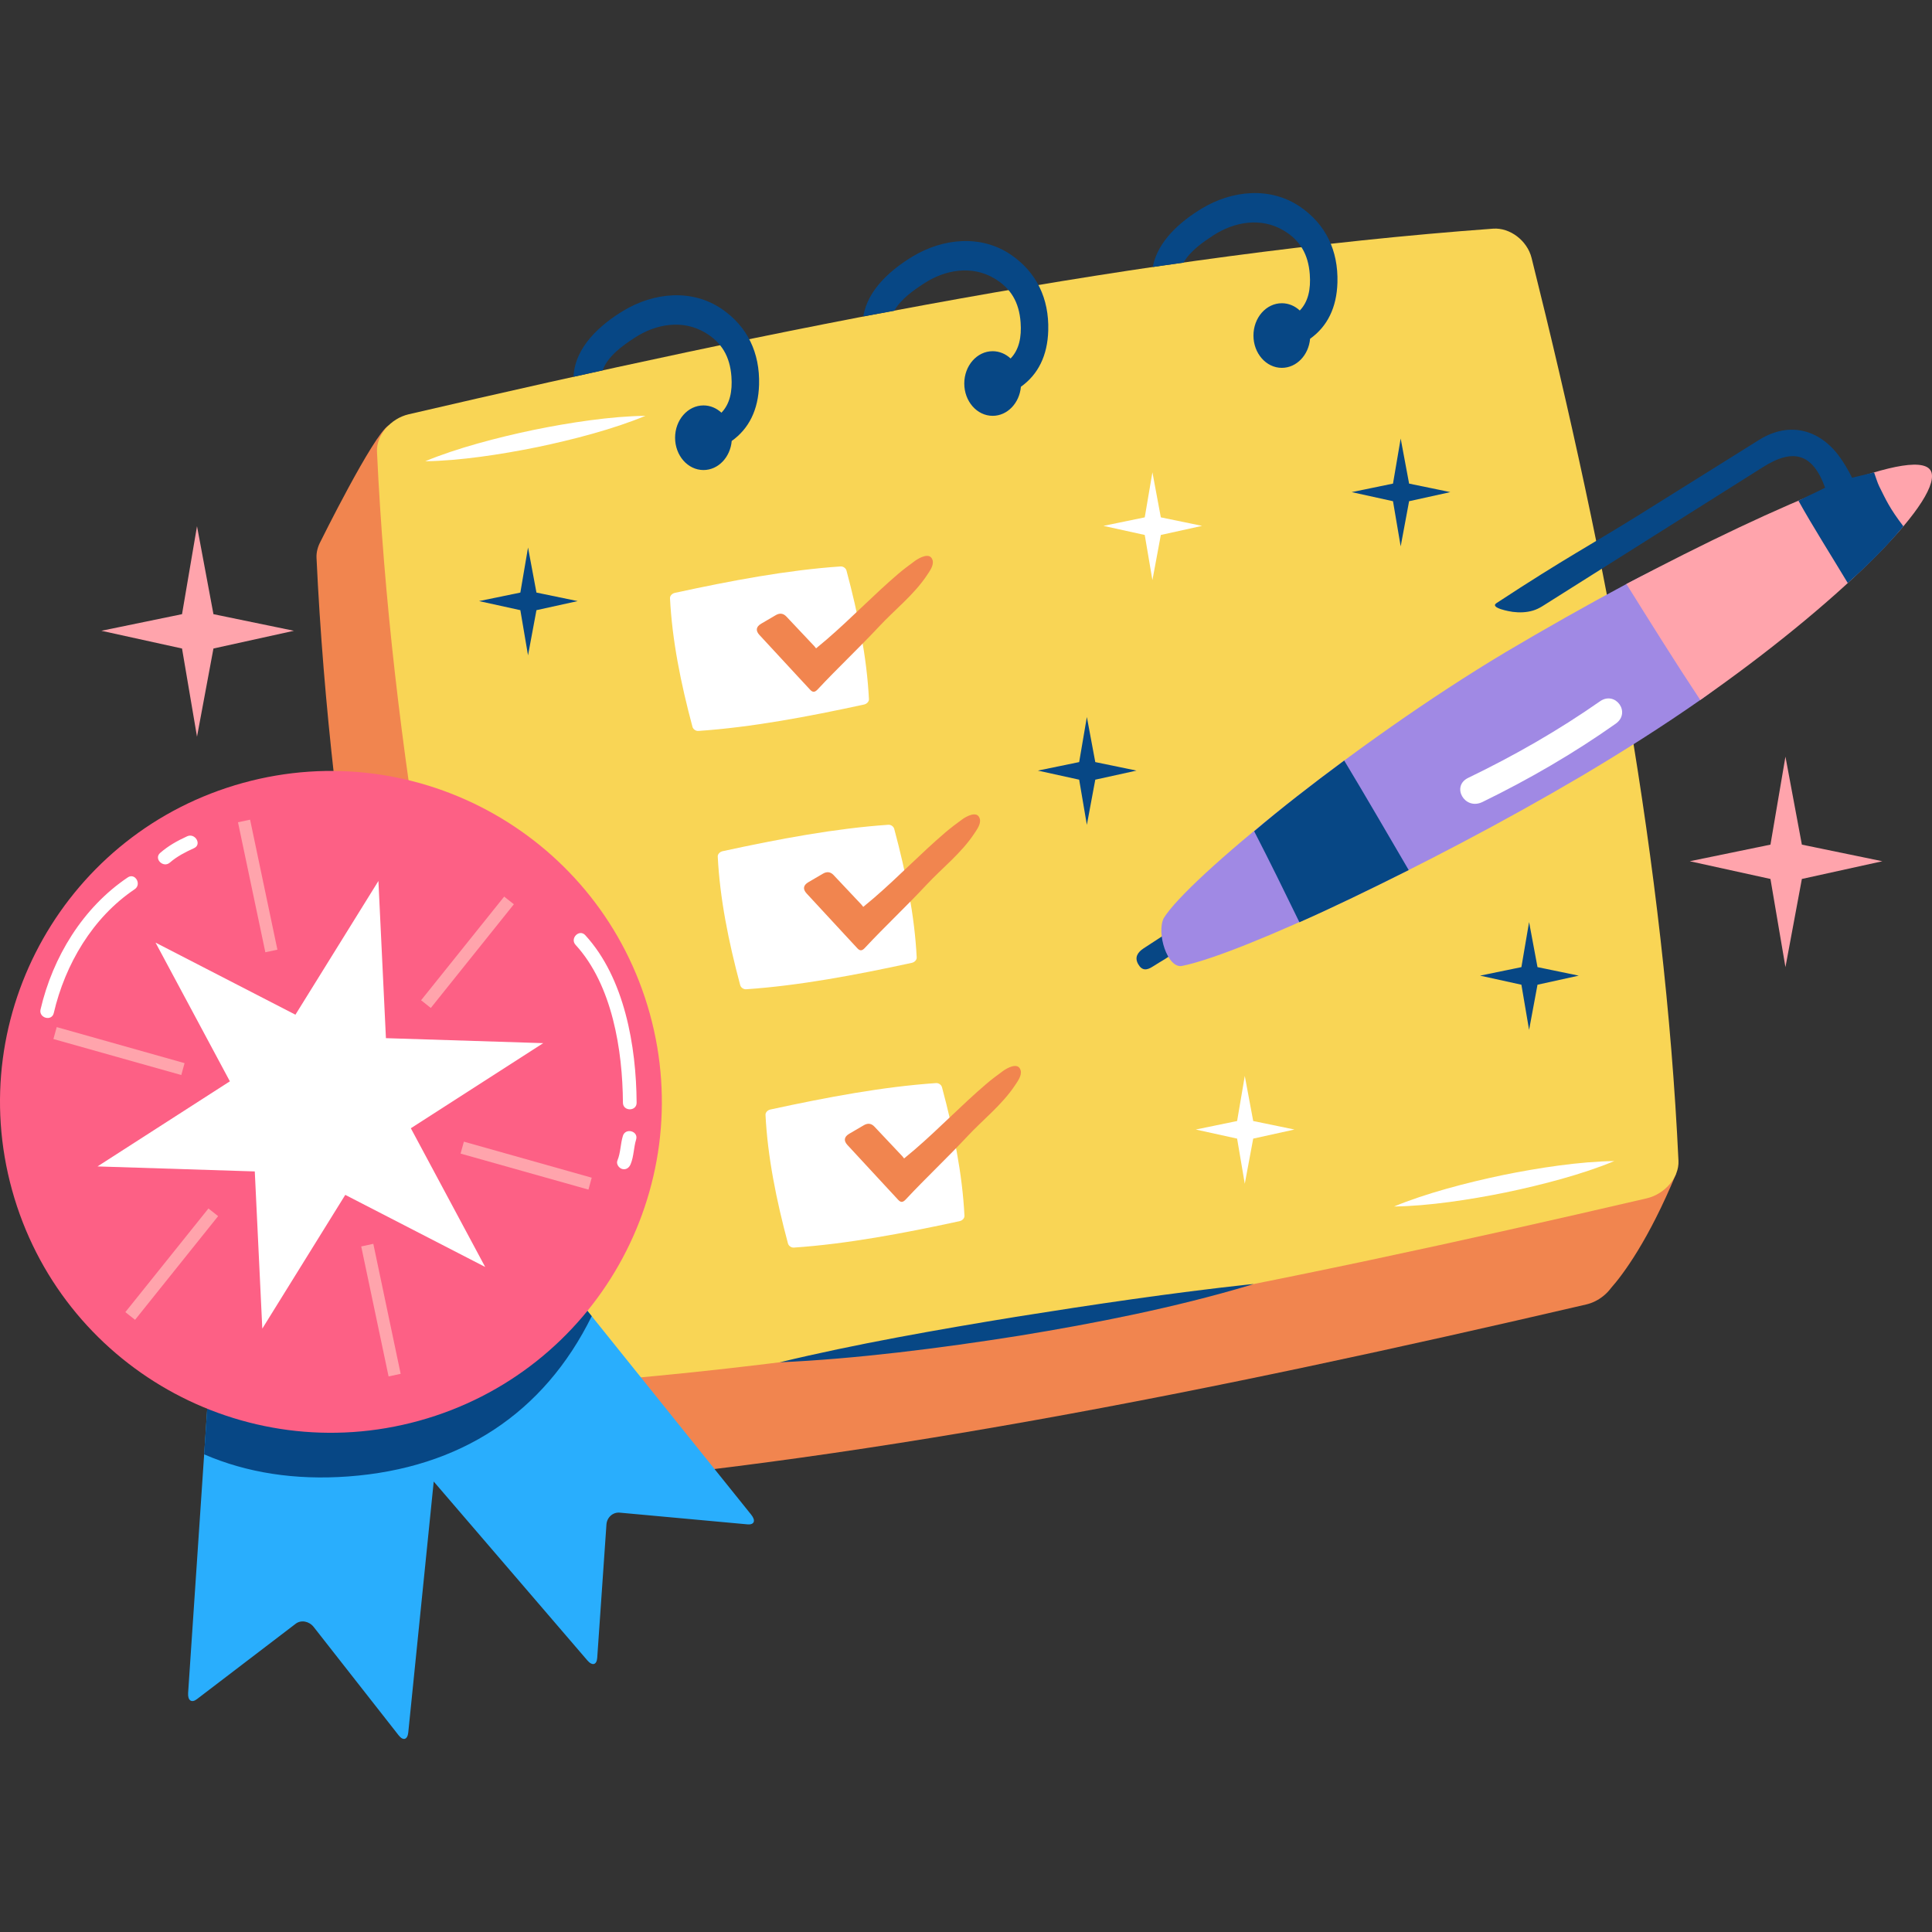 <?xml version="1.0" encoding="UTF-8"?>
<!-- Generator: Adobe Illustrator 25.4.1, SVG Export Plug-In . SVG Version: 6.00 Build 0)  -->
<svg xmlns="http://www.w3.org/2000/svg" xmlns:xlink="http://www.w3.org/1999/xlink" version="1.1" id="Capa_1" x="0px" y="0px" viewBox="0 0 511.944 511.944" style="enable-background:new 0 0 511.944 511.944;" xml:space="preserve" width="512" height="512">
<rect x="0" y="0" width="511.944" height="511.944" fill="#333333" stroke="none"/>
<g>
	<path style="fill-rule:evenodd;clip-rule:evenodd;fill:#F1854F;" d="M426.862,341.337c3.259-3.693,9.943-12.632,17.299-30.373   l-11.676,3.221l-4.883,2.249c-5.011-71.637-19.092-145.132-37.792-219.992c-1.149-4.569-5.724-8.054-10.203-7.725   c-87.347,6.402-178.524,24.214-271.972,45.633c-0.505-8.513-1.813-23.434-4.733-21.564c-4.056,2.596-17.984,30.737-17.984,30.737   l0,0c-0.723,1.354-1.116,2.828-1.048,4.292c3.644,77.715,18.547,157.696,38.93,239.289c1.149,4.572,5.723,8.052,10.205,7.727   c92.127-6.75,188.514-26.194,287.339-49.179c1.635-0.385,3.147-1.155,4.427-2.173l0,0l0.006-0.003   C425.571,342.849,426.275,342.128,426.862,341.337z"/>
	<path style="fill:#F9D555;" d="M444.764,307.612c0.202,4.351-3.586,8.794-8.396,9.919   c-98.825,22.985-195.209,42.426-287.339,49.179c-4.484,0.33-9.056-3.158-10.205-7.724c-20.383-81.597-35.289-161.577-38.93-239.291   c-0.202-4.349,3.584-8.795,8.396-9.919c98.822-22.983,195.212-42.429,287.339-49.183c4.482-0.326,9.056,3.157,10.205,7.73   C426.218,149.917,441.121,229.899,444.764,307.612z"/>
	<path style="fill:#FFFFFF;" d="M230.253,185.269c0.033,0.618-0.546,1.253-1.283,1.414c-15.105,3.274-29.838,6.039-43.922,7.002   c-0.685,0.044-1.387-0.448-1.561-1.103c-3.117-11.618-5.393-23.004-5.95-34.068c-0.033-0.622,0.546-1.254,1.283-1.414   c15.105-3.274,29.841-6.042,43.925-7.004c0.685-0.044,1.384,0.452,1.559,1.098C227.42,162.815,229.696,174.205,230.253,185.269z"/>
	<path style="fill:#FFFFFF;" d="M242.909,253.722c0.03,0.617-0.549,1.25-1.286,1.411c-15.105,3.273-29.838,6.04-43.922,7.004   c-0.685,0.041-1.387-0.45-1.561-1.1c-3.117-11.619-5.393-23.006-5.95-34.071c-0.033-0.62,0.549-1.253,1.283-1.414   c15.107-3.273,29.841-6.04,43.928-7.004c0.682-0.046,1.381,0.45,1.556,1.1C240.073,231.27,242.355,242.657,242.909,253.722z"/>
	<path style="fill:#FFFFFF;" d="M255.565,322.173c0.03,0.619-0.551,1.253-1.286,1.411c-15.107,3.27-29.841,6.04-43.925,7.004   c-0.685,0.044-1.384-0.447-1.561-1.103c-3.114-11.619-5.393-23.004-5.95-34.069c-0.027-0.622,0.549-1.255,1.283-1.414   c15.11-3.27,29.844-6.043,43.927-7.004c0.685-0.044,1.381,0.453,1.558,1.103C252.727,299.718,255.009,311.105,255.565,322.173z"/>
	<g>
		<g>
			<path style="fill-rule:evenodd;clip-rule:evenodd;fill:#29AEFD;" d="M199.064,401.376l-56.958-70.903l-41.171,37.164     l-45.082-8.409l-6.005,89.381c-0.131,1.982,0.909,2.721,2.309,1.648l26.208-20.007c1.4-1.067,3.535-0.682,4.749,0.857     l22.512,28.711c1.207,1.542,2.358,1.198,2.558-0.764l6.744-66.475l40.707,47.394c1.31,1.523,2.486,1.217,2.617-0.682     l2.443-35.322c0.128-1.897,1.717-3.314,3.521-3.147l33.848,3.104C199.869,404.089,200.322,402.945,199.064,401.376z"/>
			<path style="fill-rule:evenodd;clip-rule:evenodd;fill:#074785;" d="M156.795,348.763l-14.69-18.29l-41.171,37.164l-45.082-8.409     l-1.758,26.151c11.294,4.88,24.076,6.892,38.209,5.852C121.93,389.047,144.145,374.472,156.795,348.763z"/>
			<path style="fill-rule:evenodd;clip-rule:evenodd;fill:#FD6085;" d="M172.187,268.603c12.907,46.665-14.461,94.96-61.123,107.867     C64.396,389.375,16.1,362.012,3.195,315.341c-12.909-46.662,14.459-94.957,61.124-107.867     C110.985,194.57,159.276,221.935,172.187,268.603z"/>
			<polygon style="fill-rule:evenodd;clip-rule:evenodd;fill:#FFFFFF;" points="78.283,268.876 100.272,233.442 102.264,275.093      143.943,276.414 108.864,298.965 128.562,335.719 91.491,316.619 69.506,352.058 67.513,310.407 25.837,309.08 60.913,286.53      41.216,249.775    "/>
		</g>
		<g>
			<path style="fill-rule:evenodd;clip-rule:evenodd;fill:#FFA4AC;" d="M102.968,364.728c-2.418-11.48-4.834-22.965-7.252-34.446     c1.07-0.232,2.14-0.464,3.207-0.69c2.413,11.48,4.825,22.963,7.244,34.443C105.1,364.267,104.033,364.496,102.968,364.728z"/>
			<path style="fill-rule:evenodd;clip-rule:evenodd;fill:#FFA4AC;" d="M70.311,252.335c-2.418-11.48-4.834-22.965-7.252-34.451     c1.07-0.224,2.137-0.456,3.21-0.685c2.41,11.477,4.826,22.963,7.238,34.445C72.44,251.874,71.375,252.106,70.311,252.335z"/>
			<path style="fill-rule:evenodd;clip-rule:evenodd;fill:#FFA4AC;" d="M136.164,239.613c-7.337,9.16-14.673,18.317-22.01,27.477     c-0.86-0.683-1.714-1.362-2.571-2.042c7.34-9.155,14.679-18.309,22.015-27.464C134.455,238.262,135.307,238.939,136.164,239.613z     "/>
			<path style="fill-rule:evenodd;clip-rule:evenodd;fill:#FFA4AC;" d="M57.799,322.253c-7.337,9.16-14.676,18.317-22.013,27.475     c-0.856-0.677-1.713-1.359-2.568-2.042c7.337-9.152,14.676-18.306,22.015-27.461C56.088,320.901,56.942,321.578,57.799,322.253z"/>
			<path style="fill-rule:evenodd;clip-rule:evenodd;fill:#FFA4AC;" d="M155.93,315.222c-11.294-3.183-22.591-6.362-33.886-9.542     c0.292-1.054,0.582-2.107,0.876-3.161c11.289,3.183,22.583,6.365,33.875,9.548C156.509,313.12,156.22,314.171,155.93,315.222z"/>
			<path style="fill-rule:evenodd;clip-rule:evenodd;fill:#FFA4AC;" d="M48.041,284.865c-11.299-3.177-22.591-6.36-33.889-9.542     c0.291-1.054,0.584-2.105,0.876-3.161c11.293,3.183,22.585,6.365,33.878,9.55C48.617,282.766,48.33,283.814,48.041,284.865z"/>
		</g>
	</g>
	<polygon style="fill:#FFA4AC;" points="477.463,223.813 498.788,228.213 477.463,232.907 473.11,256.274 469.138,232.907    447.761,228.213 469.138,223.813 473.11,200.498  "/>
	<polygon style="fill:#FFA4AC;" points="56.56,162.744 77.882,167.144 56.56,171.843 52.204,195.208 48.232,171.843 26.858,167.144    48.232,162.744 52.204,139.435  "/>
	<polygon style="fill:#074785;" points="407.409,256.271 418.335,258.526 407.409,260.933 405.179,272.902 403.143,260.933    392.193,258.526 403.143,256.271 405.179,244.327  "/>
	<polygon style="fill:#074785;" points="290.229,201.939 301.153,204.194 290.229,206.601 287.997,218.569 285.96,206.601    275.01,204.194 285.96,201.939 287.997,189.992  "/>
	<polygon style="fill:#074785;" points="373.384,128.145 384.31,130.402 373.384,132.811 371.154,144.779 369.118,132.811    358.17,130.402 369.118,128.145 371.154,116.205  "/>
	<polygon style="fill:#074785;" points="142.149,157.021 153.075,159.278 142.149,161.684 139.917,173.654 137.883,161.684    126.933,159.278 137.883,157.021 139.917,145.08  "/>
	<polygon style="fill:#FFFFFF;" points="307.599,137.089 318.528,139.345 307.599,141.754 305.369,153.724 303.336,141.754    292.385,139.345 303.336,137.089 305.369,125.149  "/>
	<polygon style="fill:#FFFFFF;" points="332.077,297.049 343.003,299.303 332.077,301.711 329.844,313.677 327.811,301.711    316.858,299.303 327.811,297.049 329.844,285.105  "/>
	<path style="fill-rule:evenodd;clip-rule:evenodd;fill:#F1854F;" d="M216.245,171.803c0.996-0.833,1.908-1.575,2.798-2.342   c6.57-5.658,12.392-11.779,18.983-17.412c1.408-1.201,2.904-2.314,4.4-3.408c1.095-0.8,4.062-2.481,4.697-0.184   c0.371,1.337-0.762,2.859-1.449,3.9c-3.455,5.221-8.483,9.103-12.708,13.632c-5.213,5.587-11,11.011-16.213,16.598   c-0.071,0.074-0.142,0.149-0.218,0.222c-0.68,0.663-1.193,0.667-1.851-0.029c-1.125-1.195-2.236-2.407-3.349-3.612   c-3.371-3.641-6.742-7.288-10.11-10.931c-1.056-1.139-0.882-2.182,0.483-2.978c1.275-0.741,2.555-1.482,3.821-2.238   c1.064-0.635,2.017-0.531,2.844,0.347c2.47,2.615,4.94,5.237,7.408,7.857C215.931,171.384,216.057,171.569,216.245,171.803z"/>
	<path style="fill-rule:evenodd;clip-rule:evenodd;fill:#F1854F;" d="M228.746,240.309c0.999-0.835,1.911-1.577,2.801-2.342   c6.567-5.655,12.391-11.78,18.986-17.411c1.408-1.204,2.899-2.317,4.394-3.409c1.097-0.802,4.061-2.481,4.7-0.186   c0.371,1.34-0.759,2.86-1.449,3.9c-3.453,5.222-8.483,9.103-12.711,13.633c-5.213,5.59-10.999,11.011-16.213,16.595   c-0.071,0.077-0.139,0.153-0.213,0.224c-0.683,0.666-1.196,0.669-1.851-0.027c-1.13-1.196-2.238-2.408-3.352-3.614   c-3.371-3.641-6.742-7.288-10.11-10.929c-1.056-1.141-0.885-2.183,0.48-2.981c1.278-0.742,2.558-1.479,3.827-2.238   c1.062-0.633,2.014-0.529,2.839,0.344c2.473,2.617,4.943,5.241,7.408,7.861C228.435,239.889,228.56,240.075,228.746,240.309z"/>
	<path style="fill-rule:evenodd;clip-rule:evenodd;fill:#F1854F;" d="M239.571,306.968c0.996-0.832,1.911-1.577,2.798-2.342   c6.57-5.655,12.392-11.775,18.989-17.411c1.406-1.204,2.901-2.317,4.394-3.406c1.097-0.802,4.062-2.481,4.7-0.188   c0.371,1.337-0.759,2.861-1.452,3.903c-3.45,5.224-8.48,9.103-12.706,13.631c-5.216,5.59-10.999,11.013-16.215,16.597   c-0.071,0.074-0.139,0.15-0.213,0.221c-0.685,0.666-1.195,0.672-1.853-0.027c-1.127-1.196-2.235-2.405-3.349-3.614   c-3.371-3.641-6.742-7.282-10.11-10.929c-1.056-1.141-0.884-2.183,0.48-2.978c1.277-0.745,2.557-1.485,3.827-2.238   c1.062-0.636,2.014-0.532,2.839,0.344c2.473,2.615,4.94,5.238,7.408,7.858C239.26,306.55,239.385,306.733,239.571,306.968z"/>
	<g>
		<g>
			<path style="fill-rule:evenodd;clip-rule:evenodd;fill:#074785;" d="M311.164,246.112c0.764,1.627,1.523,3.254,2.274,4.877     c-1.597,1.056-3.196,2.118-4.79,3.174c-1.07,0.655-2.145,1.277-3.196,1.96c-1.621,1.054-2.871,1.097-3.862-0.658     c-1.004-1.771-0.158-3.109,1.419-4.152c2.08-1.373,4.179-2.724,6.278-4.094C309.911,246.852,310.536,246.483,311.164,246.112z"/>
			<path style="fill-rule:evenodd;clip-rule:evenodd;fill:#A089E4;" d="M430.929,154.769c-10.504,5.629-21.338,11.737-32.043,18.087     c-40.251,24.065-84.247,60.138-90.516,70.433c-1.976,3.903,0.958,13.352,4.809,12.675c15.558-3.09,65.045-26.241,105.858-50.309     c11.321-6.706,21.886-13.455,31.502-20.17c13.574-9.479,19.128-19.832,29.029-28.591     C496.221,142.118,472.656,132.408,430.929,154.769z"/>
			<path style="fill-rule:evenodd;clip-rule:evenodd;fill:#074785;" d="M356.192,201.532c-8.682,6.411-16.74,12.673-23.859,18.738     c4.201,8.139,8.123,16.169,11.988,24.112c8.928-3.936,18.72-8.71,28.958-13.833C367.621,220.894,362.129,211.382,356.192,201.532     z"/>
			<path style="fill-rule:evenodd;clip-rule:evenodd;fill:#FFA4AC;" d="M450.54,185.486c35.949-25.094,63.454-52.24,61.284-60.263     c-2.388-7.926-39.372,7.66-80.862,29.52C437.327,164.916,443.689,175.151,450.54,185.486z"/>
			<path style="fill:#074785;" d="M497.939,128.835c-0.431-0.862-1.015-2.744-1.346-3.661l-5.844,1.426c0,0-1.007-2.28-3.022-5.176     c-5.145-7.398-13.284-10.028-21.56-4.888c-10.656,6.634-21.235,13.31-31.719,19.826c-12.692,7.899-19.807,11.57-37.904,23.451     c-1.927,1.275,3.63,2.24,4.282,2.32c1.788,0.231,3.633,0.175,5.366-0.337c1.738-0.509,3.098-1.565,4.626-2.495     c17.706-11.2,36.075-22.724,56.248-35.469c8.232-5.253,13.328-3.548,16.557,5.404c-2.309,1.202-4.749,2.237-7.067,3.443     c3.598,6.511,9.108,15.22,13.066,21.816c2.73-2.437,9.149-8.243,14.739-15.031C500.647,134.596,499.741,132.437,497.939,128.835z     "/>
		</g>
		<path style="fill-rule:evenodd;clip-rule:evenodd;fill:#FFFFFF;" d="M392.82,212.516c12.493-6.1,24.262-12.94,35.343-20.771    c4.1-2.951-0.136-8.789-4.231-5.888c-10.989,7.681-22.611,14.338-34.871,20.255C384.466,208.299,388.074,214.806,392.82,212.516z"/>
	</g>
	<path style="fill:#074785;" d="M191.391,81.961c-7.981-5.526-18.156-4.471-26.192,0.368c-6.01,3.625-12.889,9.568-13.224,17.507   c2.252-0.499,4.998-1.107,7.719-1.702c1.357-3.823,5.415-6.627,8.461-8.622c5.664-3.712,12.763-4.909,18.721-1.359   c4.367,2.598,6.543,6.302,6.938,11.623c0.292,3.936-0.409,7.267-2.648,9.584c-1.299-1.207-2.953-1.93-4.755-1.93   c-4.154,0-7.525,3.834-7.525,8.562c0,4.729,3.371,8.561,7.525,8.561c3.898,0,7.102-3.376,7.481-7.702   c4.585-3.263,7.056-8.287,7.246-14.889C201.386,93.439,198.01,86.543,191.391,81.961z"/>
	<path style="fill:#074785;" d="M268.017,67.594c-7.975-5.527-18.159-4.474-26.189,0.369c-5.593,3.371-11.936,8.746-13.066,15.872   c2.437-0.44,5.366-0.97,8.199-1.477c1.73-3.113,5.161-5.471,7.822-7.214c5.661-3.713,12.76-4.909,18.718-1.361   c4.37,2.6,6.543,6.302,6.938,11.626c0.295,3.934-0.409,7.266-2.648,9.582c-1.297-1.205-2.953-1.93-4.755-1.93   c-4.154,0-7.522,3.835-7.522,8.562c0,4.727,3.368,8.564,7.522,8.564c3.898,0,7.102-3.379,7.484-7.703   c4.585-3.266,7.056-8.286,7.244-14.893C278.012,79.067,274.636,72.175,268.017,67.594z"/>
	<path style="fill:#074785;" d="M344.649,54.883c-7.984-5.527-18.162-4.474-26.194,0.368c-5.494,3.312-11.712,8.56-13,15.502   c2.255-0.322,5.197-0.738,8.161-1.156c1.739-3.09,5.148-5.431,7.795-7.165c5.661-3.713,12.763-4.909,18.721-1.361   c4.367,2.601,6.543,6.302,6.938,11.623c0.292,3.936-0.409,7.269-2.65,9.586c-1.294-1.208-2.948-1.93-4.755-1.93   c-4.154,0-7.522,3.832-7.522,8.562c0,4.727,3.368,8.561,7.522,8.561c3.901,0,7.105-3.377,7.484-7.702   c4.585-3.264,7.058-8.287,7.247-14.89C354.641,66.357,351.265,59.464,344.649,54.883z"/>
	<path style="fill:#FFFFFF;" d="M369.41,319.698c8.359-3.479,19.236-6.315,28.741-8.308c9.48-1.938,20.597-3.631,29.609-3.728   c-8.351,3.49-19.237,6.325-28.741,8.306C389.54,317.903,378.42,319.591,369.41,319.698z"/>
	<path style="fill:#FFFFFF;" d="M112.677,122.222c8.355-3.473,19.236-6.322,28.738-8.305c9.479-1.941,20.599-3.637,29.614-3.73   c-8.348,3.483-19.242,6.331-28.741,8.304C132.809,120.423,121.688,122.118,112.677,122.222z"/>
	<path style="fill:#074785;" d="M206.621,360.983c20.147-4.856,41.728-8.634,62.523-12.04c20.383-3.246,41.392-6.368,61.623-8.568   c0.933-0.085,1.433-0.131,1.433-0.131s-0.478,0.144-1.373,0.42c-19.456,5.806-40.509,9.973-60.872,13.298   C249.287,357.236,226.65,360.108,206.621,360.983z"/>
	<path style="fill:#FFFFFF;" d="M155.087,247.81c-1.586-1.73-4.146,0.846-2.568,2.566c9.728,10.607,12.457,27.938,12.544,41.815   c0.016,2.342,3.647,2.345,3.63,0C168.6,277.274,165.513,259.175,155.087,247.81z"/>
	<path style="fill:#FFFFFF;" d="M33.854,232.498c-11.922,8.014-19.881,21.123-23.11,34.986c-0.531,2.276,2.972,3.242,3.502,0.963   c3.009-12.916,10.301-25.326,21.442-32.813C37.62,234.337,35.805,231.188,33.854,232.498z"/>
	<path style="fill:#FFFFFF;" d="M49.592,221.602c-2.596,1.184-4.984,2.517-7.146,4.4c-1.77,1.539,0.811,4.1,2.568,2.566   c1.913-1.662,4.119-2.784,6.411-3.827C53.555,223.766,51.707,220.636,49.592,221.602z"/>
	<path style="fill:#FFFFFF;" d="M165.052,300.993c-0.655,2.145-0.584,4.446-1.452,6.534c-0.379,0.917,0.404,1.995,1.269,2.235   c1.045,0.287,1.856-0.357,2.233-1.269c0.868-2.085,0.8-4.389,1.455-6.537C169.242,299.71,165.734,298.757,165.052,300.993z"/>
</g>















</svg>

